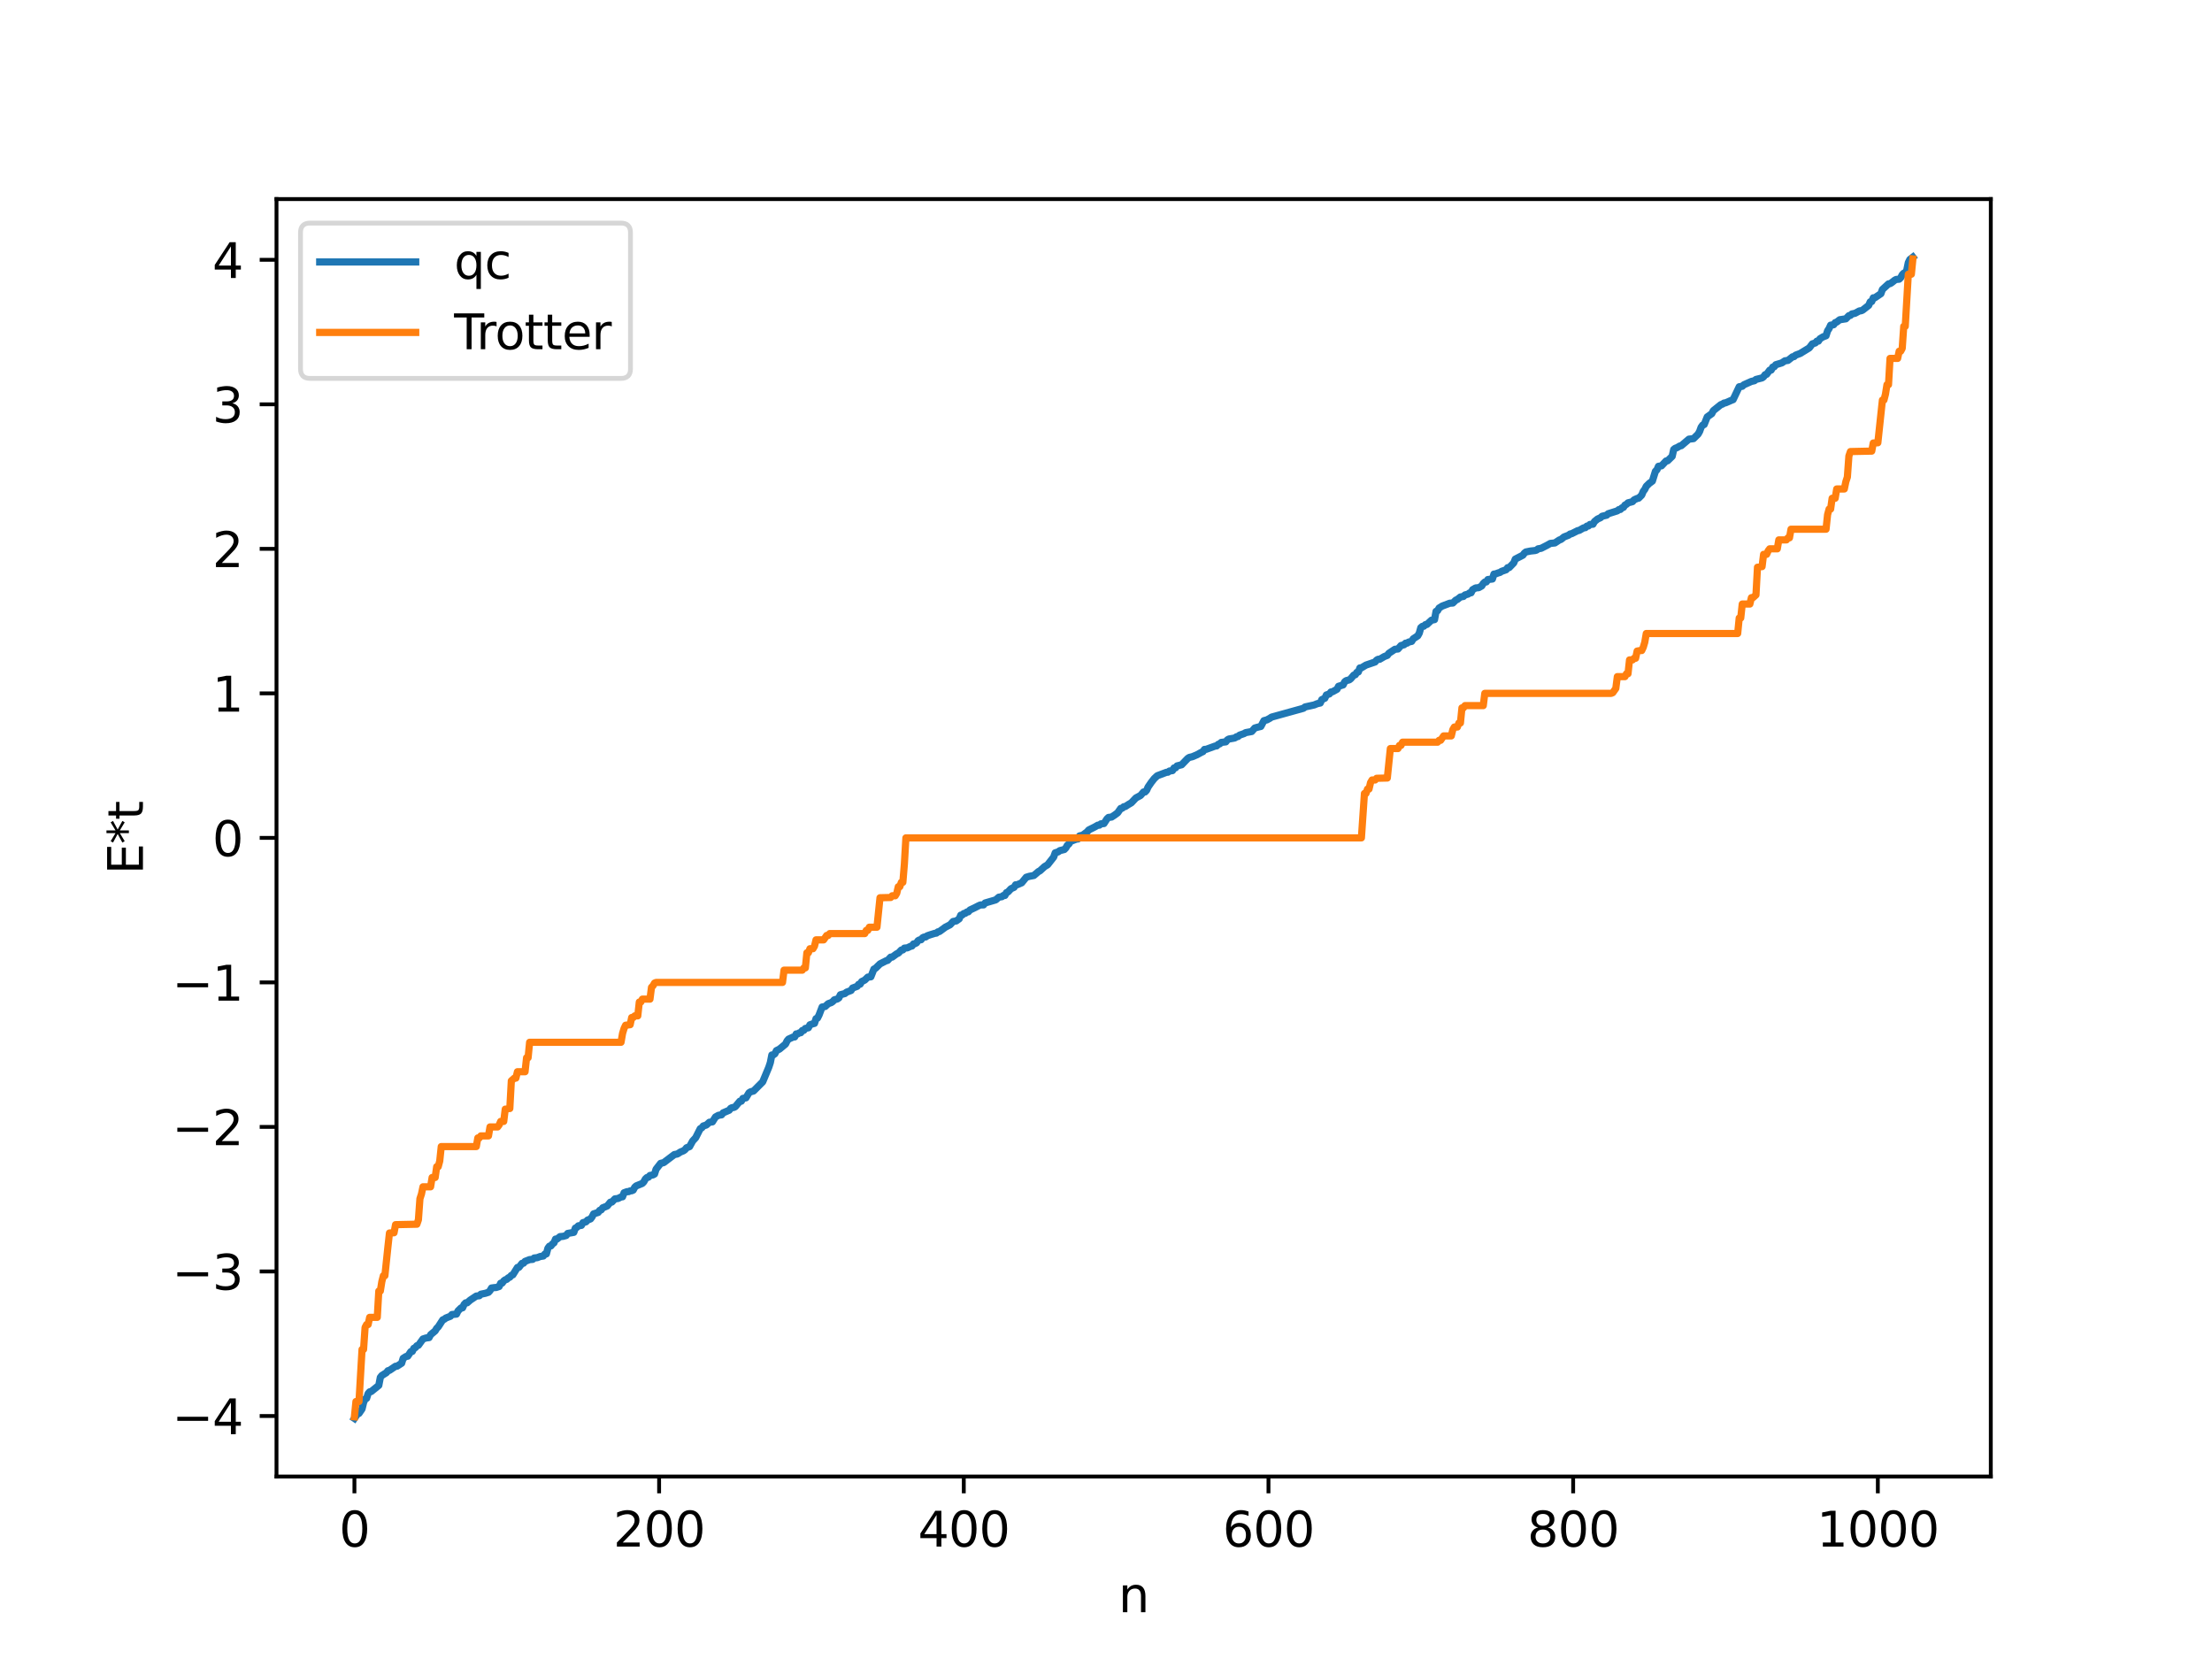 <?xml version="1.0" encoding="utf-8" standalone="no"?>
<!DOCTYPE svg PUBLIC "-//W3C//DTD SVG 1.1//EN"
  "http://www.w3.org/Graphics/SVG/1.1/DTD/svg11.dtd">
<svg xmlns:xlink="http://www.w3.org/1999/xlink" width="460.8pt" height="345.6pt" viewBox="0 0 460.8 345.6" xmlns="http://www.w3.org/2000/svg" version="1.1">
 <defs>
  <style type="text/css">*{stroke-linejoin: round; stroke-linecap: butt}</style>
 </defs>
 <g id="figure_1">
  <g id="patch_1">
   <path d="M 0 345.6 
L 460.8 345.6 
L 460.8 0 
L 0 0 
z
" style="fill: #ffffff"/>
  </g>
  <g id="axes_1">
   <g id="patch_2">
    <path d="M 57.6 307.584 
L 414.72 307.584 
L 414.72 41.472 
L 57.6 41.472 
z
" style="fill: #ffffff"/>
   </g>
   <g id="matplotlib.axis_1">
    <g id="xtick_1">
     <g id="line2d_1">
      <defs>
       <path id="m6484962469" d="M 0 0 
L 0 3.5 
" style="stroke: #000000; stroke-width: 0.8"/>
      </defs>
      <g>
       <use xlink:href="#m6484962469" x="73.833" y="307.584" style="stroke: #000000; stroke-width: 0.8"/>
      </g>
     </g>
     <g id="text_1">
      <!-- 0 -->
      <g transform="translate(70.651 322.182) scale(0.1 -0.1)">
       <defs>
        <path id="DejaVuSans-30" d="M 2034 4250 
Q 1547 4250 1301 3770 
Q 1056 3291 1056 2328 
Q 1056 1369 1301 889 
Q 1547 409 2034 409 
Q 2525 409 2770 889 
Q 3016 1369 3016 2328 
Q 3016 3291 2770 3770 
Q 2525 4250 2034 4250 
z
M 2034 4750 
Q 2819 4750 3233 4129 
Q 3647 3509 3647 2328 
Q 3647 1150 3233 529 
Q 2819 -91 2034 -91 
Q 1250 -91 836 529 
Q 422 1150 422 2328 
Q 422 3509 836 4129 
Q 1250 4750 2034 4750 
z
" transform="scale(0.016)"/>
       </defs>
       <use xlink:href="#DejaVuSans-30"/>
      </g>
     </g>
    </g>
    <g id="xtick_2">
     <g id="line2d_2">
      <g>
       <use xlink:href="#m6484962469" x="137.304" y="307.584" style="stroke: #000000; stroke-width: 0.8"/>
      </g>
     </g>
     <g id="text_2">
      <!-- 200 -->
      <g transform="translate(127.76 322.182) scale(0.1 -0.1)">
       <defs>
        <path id="DejaVuSans-32" d="M 1228 531 
L 3431 531 
L 3431 0 
L 469 0 
L 469 531 
Q 828 903 1448 1529 
Q 2069 2156 2228 2338 
Q 2531 2678 2651 2914 
Q 2772 3150 2772 3378 
Q 2772 3750 2511 3984 
Q 2250 4219 1831 4219 
Q 1534 4219 1204 4116 
Q 875 4013 500 3803 
L 500 4441 
Q 881 4594 1212 4672 
Q 1544 4750 1819 4750 
Q 2544 4750 2975 4387 
Q 3406 4025 3406 3419 
Q 3406 3131 3298 2873 
Q 3191 2616 2906 2266 
Q 2828 2175 2409 1742 
Q 1991 1309 1228 531 
z
" transform="scale(0.016)"/>
       </defs>
       <use xlink:href="#DejaVuSans-32"/>
       <use xlink:href="#DejaVuSans-30" x="63.623"/>
       <use xlink:href="#DejaVuSans-30" x="127.246"/>
      </g>
     </g>
    </g>
    <g id="xtick_3">
     <g id="line2d_3">
      <g>
       <use xlink:href="#m6484962469" x="200.775" y="307.584" style="stroke: #000000; stroke-width: 0.8"/>
      </g>
     </g>
     <g id="text_3">
      <!-- 400 -->
      <g transform="translate(191.231 322.182) scale(0.1 -0.1)">
       <defs>
        <path id="DejaVuSans-34" d="M 2419 4116 
L 825 1625 
L 2419 1625 
L 2419 4116 
z
M 2253 4666 
L 3047 4666 
L 3047 1625 
L 3713 1625 
L 3713 1100 
L 3047 1100 
L 3047 0 
L 2419 0 
L 2419 1100 
L 313 1100 
L 313 1709 
L 2253 4666 
z
" transform="scale(0.016)"/>
       </defs>
       <use xlink:href="#DejaVuSans-34"/>
       <use xlink:href="#DejaVuSans-30" x="63.623"/>
       <use xlink:href="#DejaVuSans-30" x="127.246"/>
      </g>
     </g>
    </g>
    <g id="xtick_4">
     <g id="line2d_4">
      <g>
       <use xlink:href="#m6484962469" x="264.246" y="307.584" style="stroke: #000000; stroke-width: 0.8"/>
      </g>
     </g>
     <g id="text_4">
      <!-- 600 -->
      <g transform="translate(254.702 322.182) scale(0.1 -0.1)">
       <defs>
        <path id="DejaVuSans-36" d="M 2113 2584 
Q 1688 2584 1439 2293 
Q 1191 2003 1191 1497 
Q 1191 994 1439 701 
Q 1688 409 2113 409 
Q 2538 409 2786 701 
Q 3034 994 3034 1497 
Q 3034 2003 2786 2293 
Q 2538 2584 2113 2584 
z
M 3366 4563 
L 3366 3988 
Q 3128 4100 2886 4159 
Q 2644 4219 2406 4219 
Q 1781 4219 1451 3797 
Q 1122 3375 1075 2522 
Q 1259 2794 1537 2939 
Q 1816 3084 2150 3084 
Q 2853 3084 3261 2657 
Q 3669 2231 3669 1497 
Q 3669 778 3244 343 
Q 2819 -91 2113 -91 
Q 1303 -91 875 529 
Q 447 1150 447 2328 
Q 447 3434 972 4092 
Q 1497 4750 2381 4750 
Q 2619 4750 2861 4703 
Q 3103 4656 3366 4563 
z
" transform="scale(0.016)"/>
       </defs>
       <use xlink:href="#DejaVuSans-36"/>
       <use xlink:href="#DejaVuSans-30" x="63.623"/>
       <use xlink:href="#DejaVuSans-30" x="127.246"/>
      </g>
     </g>
    </g>
    <g id="xtick_5">
     <g id="line2d_5">
      <g>
       <use xlink:href="#m6484962469" x="327.717" y="307.584" style="stroke: #000000; stroke-width: 0.8"/>
      </g>
     </g>
     <g id="text_5">
      <!-- 800 -->
      <g transform="translate(318.173 322.182) scale(0.1 -0.1)">
       <defs>
        <path id="DejaVuSans-38" d="M 2034 2216 
Q 1584 2216 1326 1975 
Q 1069 1734 1069 1313 
Q 1069 891 1326 650 
Q 1584 409 2034 409 
Q 2484 409 2743 651 
Q 3003 894 3003 1313 
Q 3003 1734 2745 1975 
Q 2488 2216 2034 2216 
z
M 1403 2484 
Q 997 2584 770 2862 
Q 544 3141 544 3541 
Q 544 4100 942 4425 
Q 1341 4750 2034 4750 
Q 2731 4750 3128 4425 
Q 3525 4100 3525 3541 
Q 3525 3141 3298 2862 
Q 3072 2584 2669 2484 
Q 3125 2378 3379 2068 
Q 3634 1759 3634 1313 
Q 3634 634 3220 271 
Q 2806 -91 2034 -91 
Q 1263 -91 848 271 
Q 434 634 434 1313 
Q 434 1759 690 2068 
Q 947 2378 1403 2484 
z
M 1172 3481 
Q 1172 3119 1398 2916 
Q 1625 2713 2034 2713 
Q 2441 2713 2670 2916 
Q 2900 3119 2900 3481 
Q 2900 3844 2670 4047 
Q 2441 4250 2034 4250 
Q 1625 4250 1398 4047 
Q 1172 3844 1172 3481 
z
" transform="scale(0.016)"/>
       </defs>
       <use xlink:href="#DejaVuSans-38"/>
       <use xlink:href="#DejaVuSans-30" x="63.623"/>
       <use xlink:href="#DejaVuSans-30" x="127.246"/>
      </g>
     </g>
    </g>
    <g id="xtick_6">
     <g id="line2d_6">
      <g>
       <use xlink:href="#m6484962469" x="391.188" y="307.584" style="stroke: #000000; stroke-width: 0.8"/>
      </g>
     </g>
     <g id="text_6">
      <!-- 1000 -->
      <g transform="translate(378.463 322.182) scale(0.1 -0.1)">
       <defs>
        <path id="DejaVuSans-31" d="M 794 531 
L 1825 531 
L 1825 4091 
L 703 3866 
L 703 4441 
L 1819 4666 
L 2450 4666 
L 2450 531 
L 3481 531 
L 3481 0 
L 794 0 
L 794 531 
z
" transform="scale(0.016)"/>
       </defs>
       <use xlink:href="#DejaVuSans-31"/>
       <use xlink:href="#DejaVuSans-30" x="63.623"/>
       <use xlink:href="#DejaVuSans-30" x="127.246"/>
       <use xlink:href="#DejaVuSans-30" x="190.869"/>
      </g>
     </g>
    </g>
    <g id="text_7">
     <!-- n -->
     <g transform="translate(232.991 335.861) scale(0.1 -0.1)">
      <defs>
       <path id="DejaVuSans-6e" d="M 3513 2113 
L 3513 0 
L 2938 0 
L 2938 2094 
Q 2938 2591 2744 2837 
Q 2550 3084 2163 3084 
Q 1697 3084 1428 2787 
Q 1159 2491 1159 1978 
L 1159 0 
L 581 0 
L 581 3500 
L 1159 3500 
L 1159 2956 
Q 1366 3272 1645 3428 
Q 1925 3584 2291 3584 
Q 2894 3584 3203 3211 
Q 3513 2838 3513 2113 
z
" transform="scale(0.016)"/>
      </defs>
      <use xlink:href="#DejaVuSans-6e"/>
     </g>
    </g>
   </g>
   <g id="matplotlib.axis_2">
    <g id="ytick_1">
     <g id="line2d_7">
      <defs>
       <path id="me3b011c0be" d="M 0 0 
L -3.5 0 
" style="stroke: #000000; stroke-width: 0.8"/>
      </defs>
      <g>
       <use xlink:href="#me3b011c0be" x="57.6" y="294.975" style="stroke: #000000; stroke-width: 0.8"/>
      </g>
     </g>
     <g id="text_8">
      <!-- −4 -->
      <g transform="translate(35.858 298.774) scale(0.1 -0.1)">
       <defs>
        <path id="DejaVuSans-2212" d="M 678 2272 
L 4684 2272 
L 4684 1741 
L 678 1741 
L 678 2272 
z
" transform="scale(0.016)"/>
       </defs>
       <use xlink:href="#DejaVuSans-2212"/>
       <use xlink:href="#DejaVuSans-34" x="83.789"/>
      </g>
     </g>
    </g>
    <g id="ytick_2">
     <g id="line2d_8">
      <g>
       <use xlink:href="#me3b011c0be" x="57.6" y="264.868" style="stroke: #000000; stroke-width: 0.8"/>
      </g>
     </g>
     <g id="text_9">
      <!-- −3 -->
      <g transform="translate(35.858 268.667) scale(0.1 -0.1)">
       <defs>
        <path id="DejaVuSans-33" d="M 2597 2516 
Q 3050 2419 3304 2112 
Q 3559 1806 3559 1356 
Q 3559 666 3084 287 
Q 2609 -91 1734 -91 
Q 1441 -91 1130 -33 
Q 819 25 488 141 
L 488 750 
Q 750 597 1062 519 
Q 1375 441 1716 441 
Q 2309 441 2620 675 
Q 2931 909 2931 1356 
Q 2931 1769 2642 2001 
Q 2353 2234 1838 2234 
L 1294 2234 
L 1294 2753 
L 1863 2753 
Q 2328 2753 2575 2939 
Q 2822 3125 2822 3475 
Q 2822 3834 2567 4026 
Q 2313 4219 1838 4219 
Q 1578 4219 1281 4162 
Q 984 4106 628 3988 
L 628 4550 
Q 988 4650 1302 4700 
Q 1616 4750 1894 4750 
Q 2613 4750 3031 4423 
Q 3450 4097 3450 3541 
Q 3450 3153 3228 2886 
Q 3006 2619 2597 2516 
z
" transform="scale(0.016)"/>
       </defs>
       <use xlink:href="#DejaVuSans-2212"/>
       <use xlink:href="#DejaVuSans-33" x="83.789"/>
      </g>
     </g>
    </g>
    <g id="ytick_3">
     <g id="line2d_9">
      <g>
       <use xlink:href="#me3b011c0be" x="57.6" y="234.761" style="stroke: #000000; stroke-width: 0.8"/>
      </g>
     </g>
     <g id="text_10">
      <!-- −2 -->
      <g transform="translate(35.858 238.56) scale(0.1 -0.1)">
       <use xlink:href="#DejaVuSans-2212"/>
       <use xlink:href="#DejaVuSans-32" x="83.789"/>
      </g>
     </g>
    </g>
    <g id="ytick_4">
     <g id="line2d_10">
      <g>
       <use xlink:href="#me3b011c0be" x="57.6" y="204.654" style="stroke: #000000; stroke-width: 0.8"/>
      </g>
     </g>
     <g id="text_11">
      <!-- −1 -->
      <g transform="translate(35.858 208.453) scale(0.1 -0.1)">
       <use xlink:href="#DejaVuSans-2212"/>
       <use xlink:href="#DejaVuSans-31" x="83.789"/>
      </g>
     </g>
    </g>
    <g id="ytick_5">
     <g id="line2d_11">
      <g>
       <use xlink:href="#me3b011c0be" x="57.6" y="174.546" style="stroke: #000000; stroke-width: 0.8"/>
      </g>
     </g>
     <g id="text_12">
      <!-- 0 -->
      <g transform="translate(44.237 178.346) scale(0.1 -0.1)">
       <use xlink:href="#DejaVuSans-30"/>
      </g>
     </g>
    </g>
    <g id="ytick_6">
     <g id="line2d_12">
      <g>
       <use xlink:href="#me3b011c0be" x="57.6" y="144.439" style="stroke: #000000; stroke-width: 0.8"/>
      </g>
     </g>
     <g id="text_13">
      <!-- 1 -->
      <g transform="translate(44.237 148.239) scale(0.1 -0.1)">
       <use xlink:href="#DejaVuSans-31"/>
      </g>
     </g>
    </g>
    <g id="ytick_7">
     <g id="line2d_13">
      <g>
       <use xlink:href="#me3b011c0be" x="57.6" y="114.332" style="stroke: #000000; stroke-width: 0.8"/>
      </g>
     </g>
     <g id="text_14">
      <!-- 2 -->
      <g transform="translate(44.237 118.131) scale(0.1 -0.1)">
       <use xlink:href="#DejaVuSans-32"/>
      </g>
     </g>
    </g>
    <g id="ytick_8">
     <g id="line2d_14">
      <g>
       <use xlink:href="#me3b011c0be" x="57.6" y="84.225" style="stroke: #000000; stroke-width: 0.8"/>
      </g>
     </g>
     <g id="text_15">
      <!-- 3 -->
      <g transform="translate(44.237 88.024) scale(0.1 -0.1)">
       <use xlink:href="#DejaVuSans-33"/>
      </g>
     </g>
    </g>
    <g id="ytick_9">
     <g id="line2d_15">
      <g>
       <use xlink:href="#me3b011c0be" x="57.6" y="54.118" style="stroke: #000000; stroke-width: 0.8"/>
      </g>
     </g>
     <g id="text_16">
      <!-- 4 -->
      <g transform="translate(44.237 57.917) scale(0.1 -0.1)">
       <use xlink:href="#DejaVuSans-34"/>
      </g>
     </g>
    </g>
    <g id="text_17">
     <!-- E*t -->
     <g transform="translate(29.778 182.148) rotate(-90) scale(0.1 -0.1)">
      <defs>
       <path id="DejaVuSans-45" d="M 628 4666 
L 3578 4666 
L 3578 4134 
L 1259 4134 
L 1259 2753 
L 3481 2753 
L 3481 2222 
L 1259 2222 
L 1259 531 
L 3634 531 
L 3634 0 
L 628 0 
L 628 4666 
z
" transform="scale(0.016)"/>
       <path id="DejaVuSans-2a" d="M 3009 3897 
L 1888 3291 
L 3009 2681 
L 2828 2375 
L 1778 3009 
L 1778 1831 
L 1422 1831 
L 1422 3009 
L 372 2375 
L 191 2681 
L 1313 3291 
L 191 3897 
L 372 4206 
L 1422 3572 
L 1422 4750 
L 1778 4750 
L 1778 3572 
L 2828 4206 
L 3009 3897 
z
" transform="scale(0.016)"/>
       <path id="DejaVuSans-74" d="M 1172 4494 
L 1172 3500 
L 2356 3500 
L 2356 3053 
L 1172 3053 
L 1172 1153 
Q 1172 725 1289 603 
Q 1406 481 1766 481 
L 2356 481 
L 2356 0 
L 1766 0 
Q 1100 0 847 248 
Q 594 497 594 1153 
L 594 3053 
L 172 3053 
L 172 3500 
L 594 3500 
L 594 4494 
L 1172 4494 
z
" transform="scale(0.016)"/>
      </defs>
      <use xlink:href="#DejaVuSans-45"/>
      <use xlink:href="#DejaVuSans-2a" x="63.184"/>
      <use xlink:href="#DejaVuSans-74" x="113.184"/>
     </g>
    </g>
   </g>
   <g id="line2d_16">
    <path d="M 73.833 295.488 
L 74.467 294.546 
L 74.785 294.439 
L 75.42 293.511 
L 75.737 292.174 
L 76.054 291.441 
L 76.372 291.298 
L 76.689 290.291 
L 77.006 289.944 
L 77.324 289.886 
L 78.91 288.6 
L 79.228 286.944 
L 79.545 286.544 
L 80.497 285.952 
L 80.815 285.546 
L 81.132 285.473 
L 82.401 284.614 
L 82.719 284.597 
L 83.671 283.981 
L 83.988 282.958 
L 84.623 282.562 
L 84.94 282.52 
L 85.575 281.579 
L 85.892 281.525 
L 86.21 280.875 
L 86.527 280.739 
L 86.844 280.343 
L 87.162 280.25 
L 88.114 278.931 
L 88.748 278.728 
L 89.383 278.646 
L 89.7 278.048 
L 90.653 277.251 
L 90.97 276.717 
L 91.287 276.417 
L 92.239 274.943 
L 92.557 274.827 
L 92.874 274.57 
L 93.826 274.202 
L 94.143 273.84 
L 95.096 273.751 
L 95.413 273.089 
L 96.048 272.467 
L 96.365 272.442 
L 96.682 271.736 
L 97 271.41 
L 97.317 271.398 
L 97.952 270.839 
L 99.221 269.993 
L 99.856 269.925 
L 100.173 269.609 
L 101.125 269.411 
L 101.76 269.207 
L 102.077 268.863 
L 102.395 268.315 
L 103.029 268.227 
L 103.347 268.213 
L 103.981 268.006 
L 104.299 267.318 
L 104.616 267.283 
L 104.934 266.843 
L 105.251 266.605 
L 105.568 266.506 
L 105.886 266.19 
L 106.203 266.06 
L 106.52 265.69 
L 106.838 265.566 
L 107.79 264.037 
L 108.107 264.003 
L 108.742 263.185 
L 109.059 263.146 
L 109.377 262.769 
L 110.329 262.398 
L 110.963 262.349 
L 111.281 262.064 
L 111.915 261.994 
L 112.55 261.748 
L 113.185 261.653 
L 113.502 261.246 
L 113.82 261.211 
L 114.137 260.025 
L 114.454 259.605 
L 114.772 259.544 
L 115.089 259.131 
L 115.406 258.906 
L 115.724 258.123 
L 116.041 258.112 
L 116.676 257.608 
L 117.31 257.552 
L 117.945 257.374 
L 118.262 256.948 
L 119.532 256.722 
L 119.849 255.839 
L 120.167 255.686 
L 120.484 255.362 
L 121.119 255.267 
L 121.436 254.702 
L 122.071 254.529 
L 122.388 254.172 
L 123.023 253.921 
L 123.34 253.498 
L 123.658 252.872 
L 124.61 252.576 
L 124.927 252.14 
L 125.244 252.039 
L 125.562 251.601 
L 126.196 251.355 
L 126.514 251.212 
L 127.148 250.436 
L 127.466 250.411 
L 128.1 249.744 
L 128.735 249.672 
L 129.37 249.354 
L 129.687 249.315 
L 130.005 248.471 
L 130.639 248.241 
L 130.957 248.236 
L 131.274 248.078 
L 131.591 248.06 
L 131.909 247.918 
L 132.226 247.324 
L 132.543 247.042 
L 133.813 246.525 
L 134.13 246.178 
L 134.448 245.598 
L 134.765 245.306 
L 135.082 245.229 
L 135.4 244.873 
L 136.034 244.749 
L 136.352 244.572 
L 136.669 243.572 
L 137.621 242.349 
L 138.256 242.198 
L 140.477 240.518 
L 141.112 240.394 
L 141.747 239.983 
L 142.381 239.73 
L 142.699 239.497 
L 143.016 239.107 
L 143.651 238.862 
L 144.286 237.698 
L 144.92 237.008 
L 145.872 235.128 
L 146.19 234.956 
L 146.507 234.558 
L 147.142 234.365 
L 147.777 233.787 
L 148.411 233.704 
L 149.046 232.688 
L 149.681 232.331 
L 150.315 232.241 
L 150.633 231.826 
L 151.902 231.285 
L 152.22 230.88 
L 152.537 230.73 
L 152.854 230.711 
L 153.172 230.544 
L 154.124 229.407 
L 154.441 229.395 
L 154.758 228.818 
L 155.393 228.704 
L 156.028 227.656 
L 156.345 227.451 
L 156.98 227.274 
L 158.884 225.369 
L 160.153 222.328 
L 160.471 221.368 
L 160.788 219.768 
L 161.105 219.752 
L 161.423 219.515 
L 161.74 218.863 
L 162.375 218.547 
L 163.644 217.496 
L 163.962 216.837 
L 164.279 216.464 
L 164.914 216.179 
L 165.231 216.028 
L 165.548 216.015 
L 165.866 215.385 
L 166.183 215.379 
L 166.5 215.168 
L 166.818 215.131 
L 167.135 214.674 
L 167.453 214.636 
L 167.77 214.242 
L 168.405 214.105 
L 168.722 213.481 
L 169.357 213.267 
L 169.674 213.189 
L 169.991 212.206 
L 170.309 212.076 
L 170.626 211.441 
L 171.261 209.781 
L 171.896 209.675 
L 172.53 209.088 
L 173.165 208.857 
L 173.482 208.641 
L 173.8 208.284 
L 174.434 208.1 
L 174.752 207.884 
L 175.069 207.225 
L 176.021 206.97 
L 176.339 206.695 
L 177.291 206.334 
L 177.608 205.826 
L 178.56 205.475 
L 178.877 205.048 
L 179.195 205.015 
L 179.512 204.476 
L 180.147 204.17 
L 180.781 203.553 
L 181.416 203.487 
L 182.051 201.876 
L 182.368 201.73 
L 183.32 200.798 
L 184.59 200.15 
L 184.907 200.067 
L 185.542 199.388 
L 185.859 199.384 
L 186.811 198.686 
L 187.129 198.564 
L 187.763 197.907 
L 188.081 197.883 
L 188.398 197.515 
L 189.033 197.452 
L 189.667 197.14 
L 189.985 197.069 
L 190.302 196.635 
L 190.62 196.578 
L 190.937 196.408 
L 191.254 195.96 
L 191.572 195.786 
L 191.889 195.763 
L 192.206 195.348 
L 192.524 195.195 
L 192.841 195.184 
L 193.158 194.941 
L 193.793 194.725 
L 194.745 194.428 
L 195.062 194.386 
L 195.38 194.126 
L 195.697 194.061 
L 196.967 193.132 
L 197.919 192.648 
L 198.553 191.961 
L 199.188 191.852 
L 199.823 191.402 
L 200.14 190.647 
L 200.458 190.607 
L 200.775 190.301 
L 201.092 190.255 
L 201.41 189.994 
L 201.727 189.95 
L 202.044 189.573 
L 202.996 189.126 
L 203.948 188.64 
L 204.266 188.515 
L 204.9 188.503 
L 205.218 188.106 
L 207.122 187.551 
L 207.439 187.454 
L 208.074 186.901 
L 208.709 186.798 
L 209.026 186.547 
L 209.343 186.541 
L 209.661 185.949 
L 209.978 185.813 
L 210.613 185.132 
L 211.248 184.85 
L 211.565 184.32 
L 211.882 184.317 
L 212.834 183.905 
L 213.786 182.748 
L 214.421 182.557 
L 215.373 182.377 
L 216.325 181.567 
L 216.643 181.404 
L 217.595 180.531 
L 218.229 180.156 
L 219.499 178.545 
L 219.816 177.658 
L 220.451 177.457 
L 220.768 177.206 
L 221.72 176.967 
L 222.038 176.635 
L 222.355 176.069 
L 222.672 175.81 
L 222.99 175.288 
L 224.259 174.793 
L 224.577 174.771 
L 224.894 174.133 
L 225.529 173.988 
L 226.481 173.284 
L 226.798 172.901 
L 228.067 172.265 
L 228.702 171.896 
L 229.02 171.895 
L 229.337 171.625 
L 229.972 171.56 
L 230.606 170.587 
L 230.924 170.287 
L 231.558 170.208 
L 232.193 169.794 
L 232.828 169.324 
L 233.462 168.41 
L 233.78 168.361 
L 234.097 168.059 
L 234.415 168.017 
L 235.049 167.604 
L 235.684 167.231 
L 236.636 166.223 
L 237.588 165.716 
L 238.223 164.983 
L 238.54 164.978 
L 238.858 164.641 
L 239.175 163.939 
L 239.81 163.011 
L 240.444 162.198 
L 241.079 161.604 
L 242.983 160.888 
L 243.3 160.861 
L 243.618 160.624 
L 244.253 160.527 
L 244.57 159.976 
L 244.887 159.954 
L 245.205 159.551 
L 246.157 159.312 
L 247.426 158.001 
L 247.743 157.789 
L 248.378 157.638 
L 249.33 157.239 
L 250.282 156.716 
L 250.6 156.576 
L 250.917 156.114 
L 251.234 156.111 
L 253.139 155.416 
L 253.456 155.383 
L 253.773 155.057 
L 254.091 154.962 
L 254.408 154.658 
L 255.36 154.544 
L 255.677 154.139 
L 255.995 153.952 
L 256.947 153.79 
L 257.264 153.717 
L 257.581 153.486 
L 257.899 153.435 
L 258.216 153.148 
L 259.168 152.818 
L 259.486 152.621 
L 260.755 152.387 
L 261.39 151.661 
L 262.024 151.481 
L 262.659 151.331 
L 263.294 150.13 
L 263.929 149.961 
L 264.563 149.614 
L 264.881 149.389 
L 271.545 147.542 
L 271.862 147.27 
L 273.767 146.854 
L 274.401 146.591 
L 275.036 146.45 
L 275.353 145.747 
L 275.988 145.459 
L 276.305 144.773 
L 276.94 144.556 
L 277.258 144.151 
L 277.575 144.114 
L 278.527 143.586 
L 278.844 142.964 
L 279.796 142.678 
L 280.114 142.044 
L 280.431 141.79 
L 281.066 141.635 
L 281.383 141.39 
L 282.018 140.636 
L 282.335 140.561 
L 282.653 140.066 
L 282.97 139.979 
L 283.287 139.143 
L 283.605 139.122 
L 284.557 138.551 
L 286.461 137.9 
L 286.778 137.513 
L 287.096 137.343 
L 287.413 137.339 
L 288.365 136.779 
L 289 136.529 
L 289.317 136.097 
L 290.586 135.257 
L 291.221 135.198 
L 291.856 134.475 
L 292.491 134.313 
L 292.808 133.983 
L 293.125 133.98 
L 293.443 133.755 
L 294.077 133.612 
L 294.395 133.081 
L 295.347 132.455 
L 295.664 131.882 
L 295.981 130.751 
L 296.299 130.488 
L 296.616 130.448 
L 296.934 130.125 
L 297.251 130.084 
L 298.203 129.2 
L 298.838 129.077 
L 299.155 127.355 
L 299.472 127.227 
L 299.79 126.663 
L 300.424 126.262 
L 302.011 125.661 
L 302.646 125.623 
L 303.281 125.004 
L 303.598 124.874 
L 304.233 124.365 
L 304.867 124.25 
L 305.185 123.936 
L 305.82 123.767 
L 306.137 123.513 
L 306.454 123.486 
L 306.772 122.845 
L 307.406 122.478 
L 308.041 122.426 
L 308.676 122.059 
L 308.993 121.543 
L 309.31 121.252 
L 309.628 121.226 
L 309.945 120.732 
L 310.897 120.617 
L 311.215 119.592 
L 311.532 119.56 
L 312.167 119.329 
L 312.484 119.244 
L 312.801 119.023 
L 313.753 118.693 
L 314.071 118.254 
L 314.388 118.244 
L 315.34 117.265 
L 315.658 116.474 
L 317.244 115.653 
L 317.562 115.224 
L 317.879 114.982 
L 318.831 114.79 
L 319.783 114.685 
L 320.1 114.593 
L 320.418 114.331 
L 321.053 114.221 
L 322.322 113.571 
L 322.957 113.205 
L 323.909 113.104 
L 324.861 112.476 
L 325.178 112.376 
L 325.813 111.858 
L 326.765 111.49 
L 327.082 111.244 
L 327.4 111.182 
L 328.669 110.541 
L 328.986 110.489 
L 329.621 110.116 
L 329.939 109.946 
L 330.256 109.924 
L 330.573 109.602 
L 330.891 109.574 
L 331.208 109.255 
L 331.843 109.204 
L 332.16 108.647 
L 332.795 108.129 
L 333.429 107.842 
L 333.747 107.546 
L 334.699 107.321 
L 335.016 107.021 
L 336.92 106.419 
L 337.238 106.16 
L 337.555 106.131 
L 337.872 105.799 
L 338.19 105.699 
L 338.507 105.214 
L 338.824 105.06 
L 339.142 104.75 
L 339.777 104.589 
L 340.094 104.496 
L 340.411 104.127 
L 341.046 103.838 
L 341.363 103.776 
L 341.998 103.142 
L 342.315 102.364 
L 342.633 101.959 
L 342.95 101.307 
L 343.585 100.684 
L 344.22 100.221 
L 344.854 98.183 
L 345.172 97.873 
L 345.489 97.14 
L 346.124 97.04 
L 347.076 96.026 
L 347.393 95.99 
L 348.345 95.064 
L 348.662 93.639 
L 348.98 93.384 
L 349.297 93.28 
L 349.932 92.913 
L 350.249 92.839 
L 351.836 91.485 
L 352.788 91.372 
L 353.74 90.438 
L 354.058 89.876 
L 354.375 89.002 
L 354.692 88.559 
L 355.01 88.442 
L 355.644 86.854 
L 356.596 86.174 
L 356.914 85.555 
L 358.5 84.284 
L 358.818 84.191 
L 359.135 83.966 
L 359.453 83.923 
L 360.722 83.374 
L 361.039 83.252 
L 362.309 80.57 
L 362.943 80.474 
L 363.261 80.166 
L 364.848 79.457 
L 365.482 79.31 
L 365.8 79.046 
L 367.069 78.727 
L 367.386 78.499 
L 367.704 78.055 
L 368.021 77.972 
L 368.656 77.12 
L 368.973 77.092 
L 369.291 76.467 
L 369.608 76.4 
L 369.925 75.979 
L 371.195 75.595 
L 371.829 75.165 
L 372.464 75.083 
L 373.416 74.331 
L 373.734 74.289 
L 374.051 73.99 
L 375.003 73.636 
L 376.907 72.473 
L 377.542 71.633 
L 378.177 71.438 
L 378.494 71.062 
L 378.811 71.06 
L 379.129 70.569 
L 379.763 70.183 
L 380.398 69.944 
L 380.715 68.922 
L 381.033 68.439 
L 381.35 67.741 
L 381.985 67.647 
L 382.302 67.206 
L 382.62 67.098 
L 383.254 66.607 
L 384.524 66.415 
L 385.158 65.759 
L 385.476 65.7 
L 385.793 65.4 
L 386.428 65.27 
L 387.38 64.759 
L 387.697 64.742 
L 388.015 64.604 
L 389.284 63.612 
L 389.601 62.88 
L 389.919 62.816 
L 390.236 62.038 
L 390.553 62.037 
L 391.823 61.178 
L 392.14 60.306 
L 393.41 59.141 
L 393.727 59.091 
L 394.044 58.899 
L 394.679 58.393 
L 394.996 58.216 
L 395.631 58.158 
L 395.948 57.851 
L 396.266 57.249 
L 396.583 56.913 
L 396.9 56.838 
L 397.218 56.252 
L 397.535 54.705 
L 397.853 54.062 
L 398.487 53.568 
L 398.487 53.568 
" clip-path="url(#p8f8b7a659f)" style="fill: none; stroke: #1f77b4; stroke-width: 1.5; stroke-linecap: square"/>
   </g>
   <g id="line2d_17">
    <path d="M 73.833 295.153 
L 74.15 291.964 
L 74.785 291.964 
L 75.42 281.112 
L 75.737 281.112 
L 76.054 276.522 
L 76.372 275.927 
L 76.689 275.927 
L 77.006 274.427 
L 78.593 274.427 
L 78.91 268.956 
L 79.228 268.956 
L 79.545 266.975 
L 79.862 265.752 
L 80.18 265.752 
L 80.815 259.702 
L 81.132 256.855 
L 82.084 256.806 
L 82.401 255.12 
L 86.844 255.025 
L 87.162 254.102 
L 87.479 249.718 
L 87.796 248.749 
L 88.114 247.232 
L 89.7 247.232 
L 90.018 245.293 
L 90.653 245.293 
L 90.97 243.04 
L 91.287 243.04 
L 91.605 241.867 
L 91.922 238.849 
L 99.221 238.849 
L 99.539 237.05 
L 99.856 237.05 
L 100.173 236.625 
L 101.76 236.625 
L 102.077 234.761 
L 103.664 234.761 
L 103.981 234.34 
L 104.299 233.614 
L 104.934 233.614 
L 105.251 231.057 
L 105.568 231.057 
L 105.886 230.928 
L 106.203 230.928 
L 106.52 225.159 
L 107.155 224.589 
L 107.472 224.589 
L 107.79 223.261 
L 109.377 223.261 
L 109.694 220.345 
L 110.011 220.345 
L 110.329 217.125 
L 129.37 217.124 
L 129.687 215.294 
L 130.005 214.239 
L 130.322 213.573 
L 131.274 213.463 
L 131.591 211.966 
L 131.909 211.966 
L 132.226 211.624 
L 132.861 211.624 
L 133.178 208.741 
L 133.496 208.741 
L 133.813 208.138 
L 135.4 208.138 
L 135.717 205.68 
L 136.034 205.349 
L 136.352 204.794 
L 136.669 204.654 
L 163.01 204.654 
L 163.327 202.103 
L 167.135 202.103 
L 167.453 201.636 
L 167.77 201.636 
L 168.087 198.479 
L 168.405 198.479 
L 168.722 197.636 
L 169.357 197.636 
L 169.674 197.093 
L 169.991 195.79 
L 171.578 195.79 
L 172.213 194.872 
L 172.53 194.872 
L 172.848 194.482 
L 180.147 194.482 
L 180.464 193.811 
L 180.781 193.811 
L 181.099 193.154 
L 182.686 193.154 
L 183.32 187.017 
L 185.542 186.963 
L 185.859 186.606 
L 186.494 186.606 
L 186.811 186.068 
L 187.129 184.718 
L 187.446 184.718 
L 187.763 183.804 
L 188.081 183.804 
L 188.398 179.988 
L 188.715 174.546 
L 283.605 174.546 
L 284.239 165.289 
L 284.557 165.289 
L 284.874 164.375 
L 285.191 164.375 
L 285.509 163.025 
L 285.826 162.487 
L 286.461 162.487 
L 286.778 162.13 
L 289 162.076 
L 289.634 155.939 
L 291.221 155.939 
L 291.539 155.282 
L 291.856 155.282 
L 292.173 154.611 
L 299.472 154.611 
L 299.79 154.221 
L 300.107 154.221 
L 300.742 153.303 
L 302.329 153.303 
L 302.646 152 
L 302.963 151.456 
L 303.598 151.456 
L 303.915 150.614 
L 304.233 150.614 
L 304.55 147.457 
L 304.867 147.457 
L 305.185 146.99 
L 308.993 146.99 
L 309.31 144.439 
L 335.651 144.439 
L 335.968 144.299 
L 336.603 143.413 
L 336.92 140.955 
L 338.507 140.955 
L 338.824 140.351 
L 339.142 140.351 
L 339.459 137.469 
L 340.094 137.469 
L 340.411 137.127 
L 340.729 137.127 
L 341.046 135.63 
L 341.681 135.52 
L 341.998 135.52 
L 342.315 134.854 
L 342.633 133.799 
L 342.95 131.969 
L 361.991 131.968 
L 362.309 128.748 
L 362.626 128.748 
L 362.943 125.832 
L 364.53 125.832 
L 364.848 124.504 
L 365.165 124.504 
L 365.8 123.934 
L 366.117 118.165 
L 366.434 118.165 
L 366.752 118.036 
L 367.069 118.036 
L 367.386 115.479 
L 368.021 115.479 
L 368.339 114.753 
L 368.656 114.332 
L 370.243 114.332 
L 370.56 112.468 
L 372.147 112.468 
L 372.464 112.043 
L 372.781 112.043 
L 373.099 110.244 
L 380.398 110.244 
L 380.715 107.226 
L 381.033 106.053 
L 381.35 106.053 
L 381.667 103.8 
L 382.302 103.8 
L 382.62 101.861 
L 384.206 101.861 
L 384.524 100.344 
L 384.841 99.375 
L 385.158 94.991 
L 385.476 94.068 
L 389.919 93.973 
L 390.236 92.287 
L 391.188 92.238 
L 392.14 83.341 
L 392.458 83.341 
L 392.775 82.118 
L 393.092 80.137 
L 393.41 80.137 
L 393.727 74.666 
L 395.314 74.666 
L 395.631 73.166 
L 395.948 73.166 
L 396.266 72.571 
L 396.583 67.981 
L 396.9 67.981 
L 397.535 57.129 
L 398.17 57.129 
L 398.487 53.94 
L 398.487 53.94 
" clip-path="url(#p8f8b7a659f)" style="fill: none; stroke: #ff7f0e; stroke-width: 1.5; stroke-linecap: square"/>
   </g>
   <g id="patch_3">
    <path d="M 57.6 307.584 
L 57.6 41.472 
" style="fill: none; stroke: #000000; stroke-width: 0.8; stroke-linejoin: miter; stroke-linecap: square"/>
   </g>
   <g id="patch_4">
    <path d="M 414.72 307.584 
L 414.72 41.472 
" style="fill: none; stroke: #000000; stroke-width: 0.8; stroke-linejoin: miter; stroke-linecap: square"/>
   </g>
   <g id="patch_5">
    <path d="M 57.6 307.584 
L 414.72 307.584 
" style="fill: none; stroke: #000000; stroke-width: 0.8; stroke-linejoin: miter; stroke-linecap: square"/>
   </g>
   <g id="patch_6">
    <path d="M 57.6 41.472 
L 414.72 41.472 
" style="fill: none; stroke: #000000; stroke-width: 0.8; stroke-linejoin: miter; stroke-linecap: square"/>
   </g>
   <g id="legend_1">
    <g id="patch_7">
     <path d="M 64.6 78.828 
L 129.342 78.828 
Q 131.342 78.828 131.342 76.828 
L 131.342 48.472 
Q 131.342 46.472 129.342 46.472 
L 64.6 46.472 
Q 62.6 46.472 62.6 48.472 
L 62.6 76.828 
Q 62.6 78.828 64.6 78.828 
z
" style="fill: #ffffff; opacity: 0.8; stroke: #cccccc; stroke-linejoin: miter"/>
    </g>
    <g id="line2d_18">
     <path d="M 66.6 54.57 
L 76.6 54.57 
L 86.6 54.57 
" style="fill: none; stroke: #1f77b4; stroke-width: 1.5; stroke-linecap: square"/>
    </g>
    <g id="text_18">
     <!-- qc -->
     <g transform="translate(94.6 58.07) scale(0.1 -0.1)">
      <defs>
       <path id="DejaVuSans-71" d="M 947 1747 
Q 947 1113 1208 752 
Q 1469 391 1925 391 
Q 2381 391 2643 752 
Q 2906 1113 2906 1747 
Q 2906 2381 2643 2742 
Q 2381 3103 1925 3103 
Q 1469 3103 1208 2742 
Q 947 2381 947 1747 
z
M 2906 525 
Q 2725 213 2448 61 
Q 2172 -91 1784 -91 
Q 1150 -91 751 415 
Q 353 922 353 1747 
Q 353 2572 751 3078 
Q 1150 3584 1784 3584 
Q 2172 3584 2448 3432 
Q 2725 3281 2906 2969 
L 2906 3500 
L 3481 3500 
L 3481 -1331 
L 2906 -1331 
L 2906 525 
z
" transform="scale(0.016)"/>
       <path id="DejaVuSans-63" d="M 3122 3366 
L 3122 2828 
Q 2878 2963 2633 3030 
Q 2388 3097 2138 3097 
Q 1578 3097 1268 2742 
Q 959 2388 959 1747 
Q 959 1106 1268 751 
Q 1578 397 2138 397 
Q 2388 397 2633 464 
Q 2878 531 3122 666 
L 3122 134 
Q 2881 22 2623 -34 
Q 2366 -91 2075 -91 
Q 1284 -91 818 406 
Q 353 903 353 1747 
Q 353 2603 823 3093 
Q 1294 3584 2113 3584 
Q 2378 3584 2631 3529 
Q 2884 3475 3122 3366 
z
" transform="scale(0.016)"/>
      </defs>
      <use xlink:href="#DejaVuSans-71"/>
      <use xlink:href="#DejaVuSans-63" x="63.477"/>
     </g>
    </g>
    <g id="line2d_19">
     <path d="M 66.6 69.249 
L 76.6 69.249 
L 86.6 69.249 
" style="fill: none; stroke: #ff7f0e; stroke-width: 1.5; stroke-linecap: square"/>
    </g>
    <g id="text_19">
     <!-- Trotter -->
     <g transform="translate(94.6 72.749) scale(0.1 -0.1)">
      <defs>
       <path id="DejaVuSans-54" d="M -19 4666 
L 3928 4666 
L 3928 4134 
L 2272 4134 
L 2272 0 
L 1638 0 
L 1638 4134 
L -19 4134 
L -19 4666 
z
" transform="scale(0.016)"/>
       <path id="DejaVuSans-72" d="M 2631 2963 
Q 2534 3019 2420 3045 
Q 2306 3072 2169 3072 
Q 1681 3072 1420 2755 
Q 1159 2438 1159 1844 
L 1159 0 
L 581 0 
L 581 3500 
L 1159 3500 
L 1159 2956 
Q 1341 3275 1631 3429 
Q 1922 3584 2338 3584 
Q 2397 3584 2469 3576 
Q 2541 3569 2628 3553 
L 2631 2963 
z
" transform="scale(0.016)"/>
       <path id="DejaVuSans-6f" d="M 1959 3097 
Q 1497 3097 1228 2736 
Q 959 2375 959 1747 
Q 959 1119 1226 758 
Q 1494 397 1959 397 
Q 2419 397 2687 759 
Q 2956 1122 2956 1747 
Q 2956 2369 2687 2733 
Q 2419 3097 1959 3097 
z
M 1959 3584 
Q 2709 3584 3137 3096 
Q 3566 2609 3566 1747 
Q 3566 888 3137 398 
Q 2709 -91 1959 -91 
Q 1206 -91 779 398 
Q 353 888 353 1747 
Q 353 2609 779 3096 
Q 1206 3584 1959 3584 
z
" transform="scale(0.016)"/>
       <path id="DejaVuSans-65" d="M 3597 1894 
L 3597 1613 
L 953 1613 
Q 991 1019 1311 708 
Q 1631 397 2203 397 
Q 2534 397 2845 478 
Q 3156 559 3463 722 
L 3463 178 
Q 3153 47 2828 -22 
Q 2503 -91 2169 -91 
Q 1331 -91 842 396 
Q 353 884 353 1716 
Q 353 2575 817 3079 
Q 1281 3584 2069 3584 
Q 2775 3584 3186 3129 
Q 3597 2675 3597 1894 
z
M 3022 2063 
Q 3016 2534 2758 2815 
Q 2500 3097 2075 3097 
Q 1594 3097 1305 2825 
Q 1016 2553 972 2059 
L 3022 2063 
z
" transform="scale(0.016)"/>
      </defs>
      <use xlink:href="#DejaVuSans-54"/>
      <use xlink:href="#DejaVuSans-72" x="46.334"/>
      <use xlink:href="#DejaVuSans-6f" x="85.197"/>
      <use xlink:href="#DejaVuSans-74" x="146.379"/>
      <use xlink:href="#DejaVuSans-74" x="185.588"/>
      <use xlink:href="#DejaVuSans-65" x="224.797"/>
      <use xlink:href="#DejaVuSans-72" x="286.32"/>
     </g>
    </g>
   </g>
  </g>
 </g>
 <defs>
  <clipPath id="p8f8b7a659f">
   <rect x="57.6" y="41.472" width="357.12" height="266.112"/>
  </clipPath>
 </defs>
</svg>
